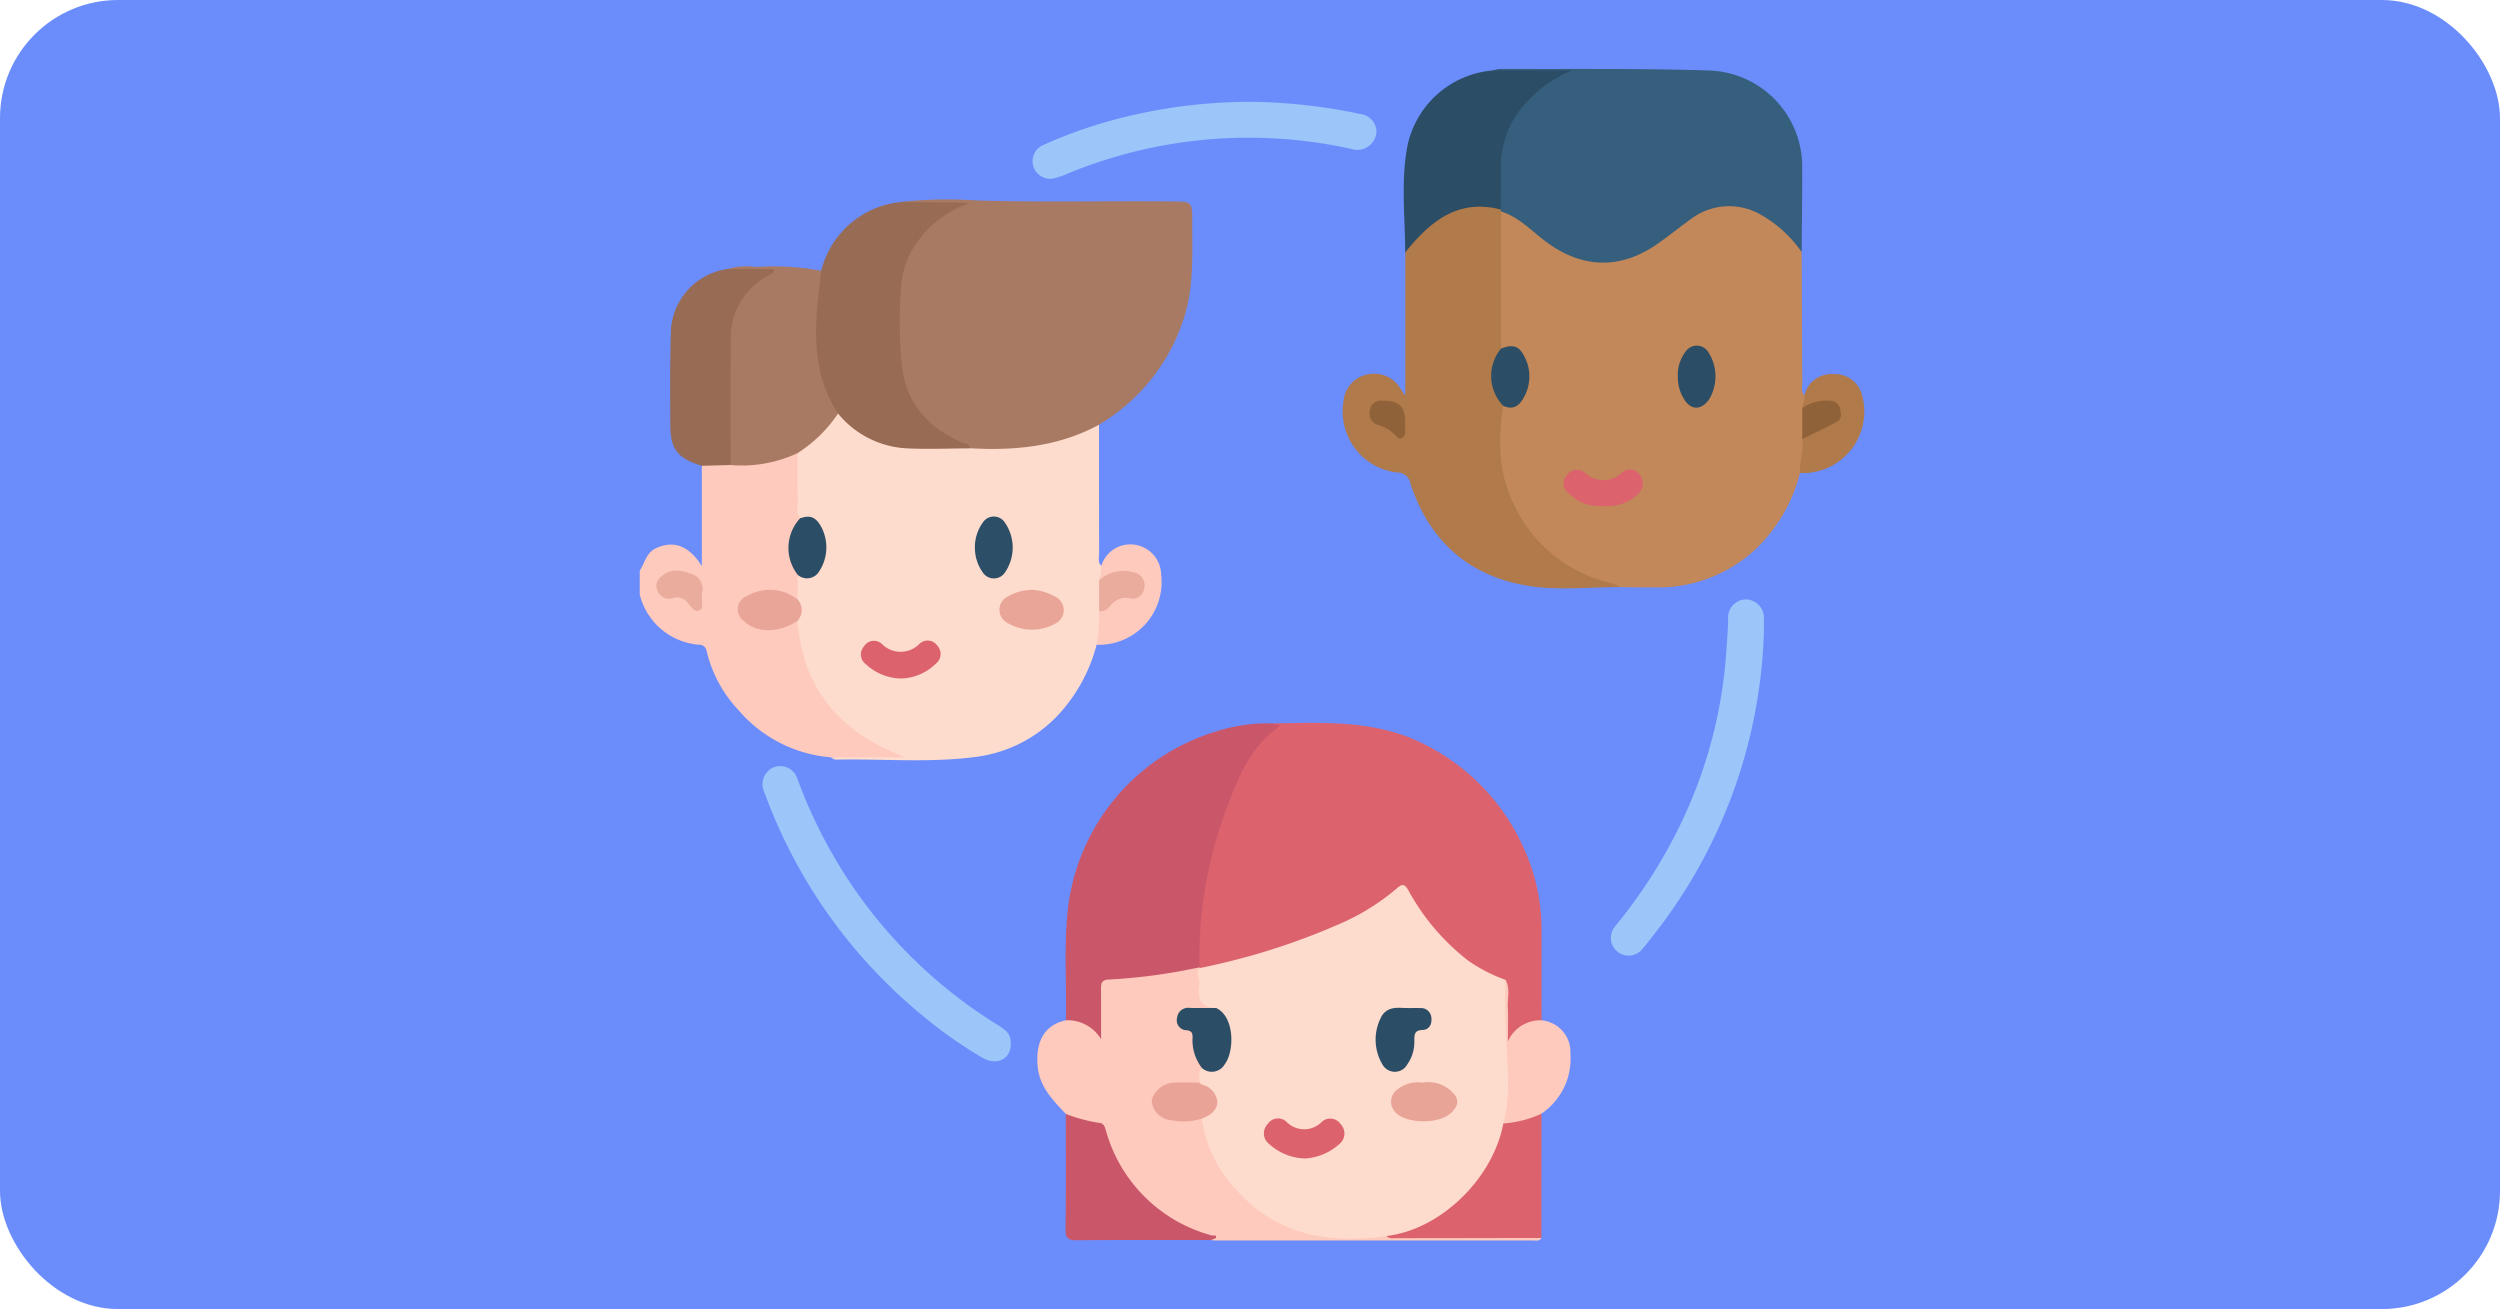 <svg xmlns="http://www.w3.org/2000/svg" xmlns:xlink="http://www.w3.org/1999/xlink" width="254" height="133" viewBox="0 0 254 133">
  <defs>
    <clipPath id="clip-path">
      <rect id="Rectángulo_42682" data-name="Rectángulo 42682" width="124.429" height="119.047" fill="none"/>
    </clipPath>
  </defs>
  <g id="Grupo_169638" data-name="Grupo 169638" transform="translate(-359 -7788)">
    <rect id="Rectángulo_42536" data-name="Rectángulo 42536" width="254" height="133" rx="12" transform="translate(359 7788)" fill="#6b8dfc"/>
    <g id="Grupo_169637" data-name="Grupo 169637" transform="translate(424 7795)">
      <g id="Grupo_169636" data-name="Grupo 169636" clip-path="url(#clip-path)">
        <path id="Trazado_161888" data-name="Trazado 161888" d="M0,55.253c.517-.782.638-1.816,1.65-2.281,1.767-.813,3.309-.313,4.656,1.807V44.6c.86-.694,1.863-.316,2.808-.385a14.406,14.406,0,0,0,5.906-.863c.366-.147.763-.3,1.129.038a6.389,6.389,0,0,1,.251,2.825c.036,1.155.008,2.312.033,3.466,0,.119.033.262-.032.354-1.373,1.92-1.013,3.862-.082,5.814a4.887,4.887,0,0,1-.1,2.169c-.425.506-.813.06-1.175-.086a4.482,4.482,0,0,0-3.742.078c-1.175.554-1.277,1.6-.21,2.332a3.724,3.724,0,0,0,3,.5c.685-.14,1.28-.724,2.053-.441a3.526,3.526,0,0,1,.356,1.4,14.181,14.181,0,0,0,9.557,11.433c.462.177,1.249.246,1.1.877-.111.469-.855.207-1.306.2-2.137-.032-4.279.145-6.414-.095A13.8,13.8,0,0,1,10.013,69.4a13.112,13.112,0,0,1-3.22-5.994.755.755,0,0,0-.762-.631A6.728,6.728,0,0,1,0,57.683Z" transform="translate(0 -4.272)" fill="#fecabd"/>
        <path id="Trazado_161889" data-name="Trazado 161889" d="M127.611,20.119c.019,4.389.032,8.778.066,13.167,0,.464-.171.97.195,1.39.48.423.116.95.178,1.425-.046,1.006,0,2.015-.033,3.022a5.95,5.95,0,0,1-.581,3.44,16.13,16.13,0,0,1-4.323,7.557,14.423,14.423,0,0,1-10.057,4.064c-1.289.006-2.58-.017-3.87-.027-6.347-.609-11.448-6.518-12.308-11.9a36.942,36.942,0,0,1-.128-5.8.9.9,0,0,1,.4-.835,2.072,2.072,0,0,0,2.247-1.6,3.669,3.669,0,0,0-.639-3.64A1.323,1.323,0,0,0,97.648,30c-.379,0-.739-.017-.862-.478-.272-2.818-.087-5.64-.111-8.458a27.166,27.166,0,0,1,.111-4.7c.255-.66.737-.495,1.2-.3a6.62,6.62,0,0,1,1.631,1.036q1.312,1.075,2.7,2.05a8.583,8.583,0,0,0,10.084.134c1.252-.82,2.413-1.761,3.6-2.664a7.208,7.208,0,0,1,8.967.3,6.407,6.407,0,0,1,2.646,3.2" transform="translate(-9.56 -1.503)" fill="#c28859"/>
        <path id="Trazado_161890" data-name="Trazado 161890" d="M21.187,73.775h7.564c-6.5-2.448-10.428-6.807-10.964-13.872a14.6,14.6,0,0,0,0-2.165l.027-2.5c1.779-.1,2.344-.586,2.56-2.179a2.921,2.921,0,0,0-2.315-3.586c-.493-.506-.236-1.137-.25-1.708-.041-1.632-.022-3.265-.026-4.9-.023-.448.356-.592.629-.8a15.692,15.692,0,0,0,2.8-2.779c.237-.3.4-.743.936-.515a10.546,10.546,0,0,0,7.16,3.3c2.01.023,4.021.005,6.033.005,2.7-.03,5.411.129,8.068-.585a27.652,27.652,0,0,0,3.773-1.306c.387-.167.761-.518,1.234-.2,0,4.356,0,8.711.011,13.066,0,.423-.167.9.223,1.258.5.5.1,1.083.15,1.626-.051,1,0,2-.035,3-.036,1.161.225,2.375-.593,3.4a16.631,16.631,0,0,1-3.25,6.385,13.829,13.829,0,0,1-8.943,5c-4.685.635-9.42.2-14.131.283a.774.774,0,0,1-.66-.23" transform="translate(-1.757 -3.83)" fill="#fedccd"/>
        <path id="Trazado_161891" data-name="Trazado 161891" d="M70.539,73.793c5.367-.088,10.755-.377,15.724,2.3a21.577,21.577,0,0,1,9.724,10.3,19.943,19.943,0,0,1,1.839,8.217c.012,3.115,0,6.231.006,9.346-1.049.558-2.217.881-2.97,1.959-.422.6-.674.005-.718-.38-.126-1.124-.02-2.256-.062-3.383a4.086,4.086,0,0,0-.176-1.9,1.418,1.418,0,0,0-.582-.425c-3.961-1.561-6.56-4.61-8.783-8.06-.8-1.234-.77-1.247-1.963-.357-4.029,3-8.676,4.648-13.425,6.042-1.55.455-3.115.875-4.7,1.193a2.279,2.279,0,0,1-1.309.1.586.586,0,0,1-.256-.27,19.351,19.351,0,0,1,.178-6.155A46.63,46.63,0,0,1,66.4,80.182a15.2,15.2,0,0,1,3.99-5.862.414.414,0,0,0,.153-.526" transform="translate(-6.204 -7.295)" fill="#dc636e"/>
        <path id="Trazado_161892" data-name="Trazado 161892" d="M49.516,37.613C45.4,39.838,40.954,40.263,36.385,40c-4.02-1.342-6.665-3.977-7.226-8.255a33.849,33.849,0,0,1,.005-8.707,9.493,9.493,0,0,1,5.17-7.345,2.754,2.754,0,0,1,1.239-.446,45.835,45.835,0,0,1-5.077.078,1.068,1.068,0,0,1-.98-.36,41.925,41.925,0,0,1,7.608-.14c6.59.2,13.179.035,19.768.1,2.1.021,2.107,0,2.1,2.1-.012,3.147.176,6.3-.736,9.386a19.465,19.465,0,0,1-8.738,11.194" transform="translate(-2.857 -1.457)" fill="#a97a63"/>
        <path id="Trazado_161893" data-name="Trazado 161893" d="M127.57,18.616a12.5,12.5,0,0,0-4.057-3.743,6.427,6.427,0,0,0-7.187.373c-1.179.846-2.306,1.771-3.5,2.594-3.728,2.57-7.6,2.427-11.217-.269-1.477-1.1-2.756-2.513-4.588-3.092a.757.757,0,0,1-.245-.331c-.11-2.777-.514-5.578.759-8.235,1.34-2.8,3.347-4.813,5.827-5.475A41.894,41.894,0,0,1,96.6.424a.556.556,0,0,1-.387-.269A3.086,3.086,0,0,1,96.907,0c7.111.033,14.226-.061,21.332.164a9.773,9.773,0,0,1,9.381,9.968c.014,2.828-.031,5.655-.05,8.483" transform="translate(-9.519 0)" fill="#365e7d"/>
        <path id="Trazado_161894" data-name="Trazado 161894" d="M95.317,15.79a1.128,1.128,0,0,1,.022.19q0,6.973,0,13.947a1.172,1.172,0,0,1-.188.8,4.211,4.211,0,0,0,.279,4.331.593.593,0,0,1,.125.663c-.416,3.085-.551,6.16.7,9.1a14.484,14.484,0,0,0,10.234,8.914,6.535,6.535,0,0,1,.982.421c-3.267-.022-6.564.4-9.793-.205-5.879-1.1-9.673-4.686-11.544-10.314a1.331,1.331,0,0,0-1.369-1.13,6.251,6.251,0,0,1-5.4-7.4,2.991,2.991,0,0,1,2.3-2.536,3.112,3.112,0,0,1,3.462,1.41c.106.152.207.308.487.727V20.149c1.209-2.607,4.919-5.542,8.644-4.869a1.866,1.866,0,0,1,1.066.511" transform="translate(-7.839 -1.502)" fill="#b07a4a"/>
        <path id="Trazado_161895" data-name="Trazado 161895" d="M69.086,73.8c.153.163,1.116-.046.389.5-2.565,1.918-3.813,4.693-4.857,7.512a42.764,42.764,0,0,0-2.99,16.765c-.362.537-.955.549-1.5.651a66.933,66.933,0,0,1-6.963.932c-.9.072-1.186.443-1.167,1.288.027,1.252.041,2.506-.018,3.757-.016.348,0,.8-.417.915-.366.1-.561-.282-.733-.533-.677-.981-1.9-1.008-2.776-1.624.064-3.711-.206-7.427.174-11.135A21.4,21.4,0,0,1,63.376,74.592a17.3,17.3,0,0,1,5.71-.795" transform="translate(-4.751 -7.3)" fill="#ca5769"/>
        <path id="Trazado_161896" data-name="Trazado 161896" d="M47.734,106.682a3.957,3.957,0,0,1,3.569,1.924c0-1.688.01-3.375-.005-5.062-.006-.586.038-.974.816-1a57.57,57.57,0,0,0,9.2-1.247l-.035.094a4.776,4.776,0,0,1,.34,2.109c-.019.8.087,1.435,1.061,1.528a.425.425,0,0,1,.372.409c-.4.469-.955.326-1.462.359a6.986,6.986,0,0,0-1.438.1.818.818,0,0,0-.667.622.628.628,0,0,0,.452.757c.808.259.962.874.98,1.6a10.83,10.83,0,0,0,.767,2.648,3.113,3.113,0,0,1-.3,1.512c-.609.452-1.32.269-1.991.3-1.444.067-2.516.709-2.556,1.565-.043.908,1.07,1.615,2.568,1.675a10.131,10.131,0,0,1,2.167.032,3.327,3.327,0,0,1,.531,1.341A14.476,14.476,0,0,0,73.3,128.281a24.073,24.073,0,0,0,6.049.14,5.54,5.54,0,0,1,1.21-.034c3.744.107,7.485-.012,11.225.029.925.011,1.852-.008,2.777.007a2.077,2.077,0,0,1,1.484.376c-.208.36-.562.257-.869.257q-16.164,0-32.327-.005a3.25,3.25,0,0,1-.36-.042c-.024-.111.125-.235-.141-.31a14.937,14.937,0,0,1-10.529-9.85,2.145,2.145,0,0,0-1.931-1.679,3.256,3.256,0,0,1-2.167-.973c-1.287-1.371-2.627-2.7-2.847-4.728-.244-2.251.418-4.267,2.864-4.786" transform="translate(-4.435 -10.022)" fill="#fecabd"/>
        <path id="Trazado_161897" data-name="Trazado 161897" d="M28.588,15c1.171.016,2.343.039,3.514.048,1.11.008,2.22,0,3.349.075a10.747,10.747,0,0,0-5.186,3.76A8.67,8.67,0,0,0,28.524,23.2a44.31,44.31,0,0,0,.068,8.7c.49,3.647,2.671,6.016,5.956,7.487.326.146.864.08.91.65-2.13.008-4.264.1-6.389,0A9.645,9.645,0,0,1,22.078,36.5a4.69,4.69,0,0,1-1.932-3.109,28.962,28.962,0,0,1-.305-10.469A2.128,2.128,0,0,1,20.367,22a9.256,9.256,0,0,1,8.221-7" transform="translate(-1.931 -1.484)" fill="#976b54"/>
        <path id="Trazado_161898" data-name="Trazado 161898" d="M19.409,22.718c-.593,4.972-1.289,9.954,1.712,14.5A14.048,14.048,0,0,1,17,41.244a13.383,13.383,0,0,1-6.8,1.207,1.806,1.806,0,0,1-.346-1.372c-.009-3.76-.068-7.52.018-11.28A7.448,7.448,0,0,1,13.888,22.9c-.851.025-1.8.037-2.758.01a1.454,1.454,0,0,1-1.226-.38,6.729,6.729,0,0,1,2.868-.2,26.1,26.1,0,0,1,6.637.386" transform="translate(-0.972 -2.204)" fill="#a97a63"/>
        <path id="Trazado_161899" data-name="Trazado 161899" d="M96,14.305c-4.4-1.14-7.209,1.264-9.71,4.358-.008-3.7-.483-7.431.282-11.079A9.69,9.69,0,0,1,95.215.172h8.05a12.64,12.64,0,0,0-5.339,4.04A9.583,9.583,0,0,0,96,9.821c.02,1.495,0,2.99,0,4.485" transform="translate(-8.522 -0.017)" fill="#2b4d66"/>
        <path id="Trazado_161900" data-name="Trazado 161900" d="M125.044,63.089a52.36,52.36,0,0,1-11.589,31.3,10.658,10.658,0,0,1-.921,1.12,1.8,1.8,0,0,1-2.655-2.418,51.8,51.8,0,0,0,6.715-10.48A47.649,47.649,0,0,0,121.2,65.424c.086-1.207.183-2.411.208-3.622a1.839,1.839,0,0,1,1.83-1.984,1.877,1.877,0,0,1,1.806,2.02c.013.364,0,.728,0,1.251" transform="translate(-10.829 -5.918)" fill="#9cc5fa"/>
        <path id="Trazado_161901" data-name="Trazado 161901" d="M39.069,106.853c0,1.519-1.4,2.24-2.864,1.4a43.994,43.994,0,0,1-5.577-3.862A52.777,52.777,0,0,1,18.144,90a53.423,53.423,0,0,1-4.128-8.762,1.867,1.867,0,0,1,.875-2.464,1.845,1.845,0,0,1,2.527,1.2,49.7,49.7,0,0,0,6,11.465,49,49,0,0,0,14.289,13.456c1.1.676,1.362,1.041,1.363,1.962" transform="translate(-1.372 -7.777)" fill="#9cc5fa"/>
        <path id="Trazado_161902" data-name="Trazado 161902" d="M79.225,6.632A1.945,1.945,0,0,1,76.673,8.5a48.268,48.268,0,0,0-28.738,2.467,8.254,8.254,0,0,1-1.365.495A1.787,1.787,0,0,1,45.4,8.09a47.136,47.136,0,0,1,8.236-2.828A53.314,53.314,0,0,1,67.31,3.727,56.512,56.512,0,0,1,77.623,4.96a1.848,1.848,0,0,1,1.6,1.671" transform="translate(-4.375 -0.368)" fill="#9cc5fa"/>
        <path id="Trazado_161903" data-name="Trazado 161903" d="M9.271,22.56h4.692c.04.523-.324.536-.542.653a7.143,7.143,0,0,0-3.832,6.659c-.059,4.2-.02,8.4-.023,12.606l-2.92.077c-2.485-.747-3.21-1.684-3.209-4.252,0-3.226-.047-6.454.076-9.677A6.683,6.683,0,0,1,9.271,22.56" transform="translate(-0.339 -2.232)" fill="#976b54"/>
        <path id="Trazado_161904" data-name="Trazado 161904" d="M48.034,117.831a16.173,16.173,0,0,0,3.353.906c.537.031.619.44.734.821a15.262,15.262,0,0,0,10.766,10.626c.15.046.469-.126.418.2-.017.11-.328.174-.5.26-4.564,0-9.127-.015-13.69.024-.843.007-1.107-.231-1.1-1.086.041-3.916.019-7.834.02-11.751" transform="translate(-4.75 -11.658)" fill="#ca5769"/>
        <path id="Trazado_161905" data-name="Trazado 161905" d="M99.939,130.43q-7.419.014-14.838.024c-.312,0-.653.071-.894-.229,1.152-.763,2.559-.87,3.775-1.526a14.978,14.978,0,0,0,7.379-8.423,3.677,3.677,0,0,1,.733-1.635c1.3-.217,2.481-.961,3.852-.841l-.008,12.629" transform="translate(-8.331 -11.653)" fill="#dc636e"/>
        <path id="Trazado_161906" data-name="Trazado 161906" d="M101.23,116.31a11.065,11.065,0,0,1-3.875,1,2.281,2.281,0,0,1-.092-1.535,26.326,26.326,0,0,0,.023-6.143,54.9,54.9,0,0,1-.054-5.916,1.246,1.246,0,0,1,.351-.995c.493.9.173,1.871.223,2.807.058,1.066.014,2.137.014,3.444a3.594,3.594,0,0,1,3.424-2.144,3.233,3.233,0,0,1,2.924,3.378,6.751,6.751,0,0,1-2.937,6.1" transform="translate(-9.614 -10.163)" fill="#fecabd"/>
        <path id="Trazado_161907" data-name="Trazado 161907" d="M130.818,44.465c-.038-1.159.391-2.285.235-3.452a7.525,7.525,0,0,1,2.636-1.659c.587-.181,1.025-.552.848-1.248-.167-.653-.741-.612-1.27-.669-.789-.085-1.413.6-2.208.432.006-.439.342-.828.2-1.29a2.829,2.829,0,0,1,2.946-2.168,2.86,2.86,0,0,1,2.944,2.212,6.253,6.253,0,0,1-6.325,7.842" transform="translate(-12.942 -3.404)" fill="#b07a4a"/>
        <path id="Trazado_161908" data-name="Trazado 161908" d="M51.764,57.265a4.424,4.424,0,0,0,.224-1.481,3.094,3.094,0,0,1,3.217-2.161,3.137,3.137,0,0,1,2.865,3.071,6.374,6.374,0,0,1-6.559,7.117,16.89,16.89,0,0,0,.254-3.41c1.006-.762,1.817-1.867,3.336-1.673a.837.837,0,0,0,.885-.83,1,1,0,0,0-.637-1.065,2.924,2.924,0,0,0-2.238.008c-.447.147-.812.564-1.347.424" transform="translate(-5.096 -5.303)" fill="#fecabd"/>
        <path id="Trazado_161909" data-name="Trazado 161909" d="M17.124,59.719a1.588,1.588,0,0,1,0,2.165c-1.918,1.272-4.164,1.277-5.469.011a1.443,1.443,0,0,1,.367-2.538,4.509,4.509,0,0,1,5.1.362" transform="translate(-1.094 -5.811)" fill="#e9a598"/>
        <path id="Trazado_161910" data-name="Trazado 161910" d="M17.962,50.642l.348-.089c1-.259,1.483.377,1.864,1.123a4.448,4.448,0,0,1-.41,4.551,1.436,1.436,0,0,1-2.048.18,4.424,4.424,0,0,1,.246-5.765" transform="translate(-1.659 -4.996)" fill="#2c4d66"/>
        <path id="Trazado_161911" data-name="Trazado 161911" d="M6.5,58.9a3.063,3.063,0,0,1,0,.423c-.093.444.278,1.09-.289,1.3-.526.194-.809-.424-1.135-.748a1.358,1.358,0,0,0-1.59-.487A1.224,1.224,0,0,1,2,58.642a1.163,1.163,0,0,1,.407-1.5c.968-.852,2-.6,3.061-.234A1.6,1.6,0,0,1,6.5,58.9" transform="translate(-0.184 -5.597)" fill="#e9ac9d"/>
        <path id="Trazado_161912" data-name="Trazado 161912" d="M108.208,48.873a4.384,4.384,0,0,1-3.272-1.049c-.662-.5-1.08-1.117-.523-1.964a1.262,1.262,0,0,1,1.995-.293,2.711,2.711,0,0,0,3.642-.037,1.186,1.186,0,0,1,1.825.136,1.437,1.437,0,0,1-.219,2.065,4.421,4.421,0,0,1-3.448,1.142" transform="translate(-10.305 -4.469)" fill="#dc636d"/>
        <path id="Trazado_161913" data-name="Trazado 161913" d="M117.048,34.4a3.9,3.9,0,0,1,.787-2.586,1.367,1.367,0,0,1,2.272-.006,4.54,4.54,0,0,1,.087,4.908c-.851,1.117-1.9,1.045-2.586-.2a4.093,4.093,0,0,1-.559-2.114" transform="translate(-11.58 -3.088)" fill="#2c4d66"/>
        <path id="Trazado_161914" data-name="Trazado 161914" d="M97.21,37.309a4.368,4.368,0,0,1-.217-5.79c1.251-.5,1.883-.272,2.436.9a4.286,4.286,0,0,1-.01,3.862c-.433.884-1.057,1.58-2.209,1.031" transform="translate(-9.498 -3.093)" fill="#2c4d66"/>
        <path id="Trazado_161915" data-name="Trazado 161915" d="M131.085,38.164a4.249,4.249,0,0,1,2.854-.742,1.01,1.01,0,0,1,.973.759c.108.463.214,1.067-.264,1.336-1.158.652-2.374,1.2-3.567,1.791q0-1.572,0-3.145" transform="translate(-12.969 -3.7)" fill="#8f6239"/>
        <path id="Trazado_161916" data-name="Trazado 161916" d="M29,68.313a5.337,5.337,0,0,1-3.556-1.45,1.224,1.224,0,0,1-.189-1.823,1.179,1.179,0,0,1,1.808-.24,2.675,2.675,0,0,0,3.819-.007,1.2,1.2,0,0,1,1.823.186,1.253,1.253,0,0,1-.167,1.837A5.212,5.212,0,0,1,29,68.313" transform="translate(-2.466 -6.377)" fill="#dc636e"/>
        <path id="Trazado_161917" data-name="Trazado 161917" d="M43.941,58.74a5.494,5.494,0,0,1,2.5.816,1.526,1.526,0,0,1,.026,2.475,4.87,4.87,0,0,1-5.233-.014,1.5,1.5,0,0,1,.277-2.653,4.891,4.891,0,0,1,2.436-.624" transform="translate(-4.012 -5.811)" fill="#e9a598"/>
        <path id="Trazado_161918" data-name="Trazado 161918" d="M37.788,53.609a4.253,4.253,0,0,1,.785-2.494,1.333,1.333,0,0,1,2.256-.037,4.469,4.469,0,0,1,0,5.1,1.35,1.35,0,0,1-2.263-.058,4.265,4.265,0,0,1-.775-2.508" transform="translate(-3.739 -4.994)" fill="#2c4e66"/>
        <path id="Trazado_161919" data-name="Trazado 161919" d="M51.792,57.559a3.7,3.7,0,0,1,3.7-.759,1.313,1.313,0,0,1,.866,1.635,1.147,1.147,0,0,1-1.324.976,1.978,1.978,0,0,0-2.181.841,1.149,1.149,0,0,1-1.058.443q0-1.569,0-3.137" transform="translate(-5.124 -5.597)" fill="#e9ac9d"/>
        <path id="Trazado_161920" data-name="Trazado 161920" d="M94.19,101.665c-.173,3.759.259,7.5.249,11.26a14.428,14.428,0,0,1-.477,3.329c-1.07,5.647-6.416,10.794-11.863,11.423-5.814.846-11.107-.044-15.239-4.658a13.008,13.008,0,0,1-3.521-7.267.469.469,0,0,1,.052-.109c1.508-1.653,1.507-1.652-.225-3.216a.292.292,0,0,1-.084-.325c.09-.492-.2-1.054.268-1.479.864-.023,1.808.144,2.223-.939a4.679,4.679,0,0,0-.107-4.057c-.2-.381-.643-.619-.677-1.107-1.662-.041-1.938-1.043-1.708-2.427.089-.536-.447-1.076-.014-1.623a69.345,69.345,0,0,0,14.18-4.46,22.837,22.837,0,0,0,5.861-3.618c.6-.545.846-.469,1.226.206a22.813,22.813,0,0,0,6.1,7.141,16.341,16.341,0,0,0,3.757,1.924" transform="translate(-6.223 -9.105)" fill="#fedccd"/>
        <path id="Trazado_161921" data-name="Trazado 161921" d="M85.9,39.669c0,.281,0,.562,0,.843s-.058.579-.362.7c-.27.106-.458-.1-.615-.275a3.84,3.84,0,0,0-1.73-1.05,1.211,1.211,0,0,1-.872-1.5,1.132,1.132,0,0,1,1.289-.978c1.7,0,2.3.552,2.292,2.259" transform="translate(-8.141 -3.701)" fill="#8f6239"/>
        <path id="Trazado_161922" data-name="Trazado 161922" d="M64.558,105.892c1.9.884,1.864,4.421.861,5.724a1.51,1.51,0,0,1-2.3.379,4.6,4.6,0,0,1-.966-3.046c.021-.462-.045-.745-.615-.8a1.013,1.013,0,0,1-.952-1.284,1.128,1.128,0,0,1,1.307-.982c.888.012,1.777,0,2.665.005" transform="translate(-5.992 -10.476)" fill="#2b4d66"/>
        <path id="Trazado_161923" data-name="Trazado 161923" d="M62.569,114.3a1.3,1.3,0,0,0,.285.207,2.014,2.014,0,0,1,1.537,1.679c.023.893-.7,1.471-1.565,1.763a6.028,6.028,0,0,1-3.1.173,2.126,2.126,0,0,1-2-2.044,2.435,2.435,0,0,1,2.309-1.777c.844-.051,1.694,0,2.541,0" transform="translate(-5.71 -11.307)" fill="#e9a497"/>
        <path id="Trazado_161924" data-name="Trazado 161924" d="M86.3,105.894c.4,0,.807-.014,1.21,0a1.061,1.061,0,0,1,1.131,1.025c.062.653-.251,1.181-.9,1.2-.838.029-.84.475-.834,1.1a3.94,3.94,0,0,1-.715,2.394,1.44,1.44,0,0,1-2.512.039,4.941,4.941,0,0,1-.033-5.042c.709-.97,1.712-.706,2.656-.719" transform="translate(-8.209 -10.474)" fill="#2c4d66"/>
        <path id="Trazado_161925" data-name="Trazado 161925" d="M74.547,122.408A5.591,5.591,0,0,1,70.87,120.9a1.342,1.342,0,0,1-.138-1.958,1.264,1.264,0,0,1,1.927-.273,2.5,2.5,0,0,0,3.59.026,1.27,1.27,0,0,1,1.931.235A1.372,1.372,0,0,1,78,120.976a5.68,5.68,0,0,1-3.458,1.433" transform="translate(-6.962 -11.707)" fill="#dc636e"/>
        <path id="Trazado_161926" data-name="Trazado 161926" d="M87.935,114.3a3.377,3.377,0,0,1,3.174,1.161,1.1,1.1,0,0,1,.05,1.515c-1.116,1.692-4.8,1.5-5.873.462a1.543,1.543,0,0,1,.146-2.5,3.339,3.339,0,0,1,2.5-.637" transform="translate(-8.382 -11.305)" fill="#e9a498"/>
      </g>
    </g>
  </g>
</svg>
